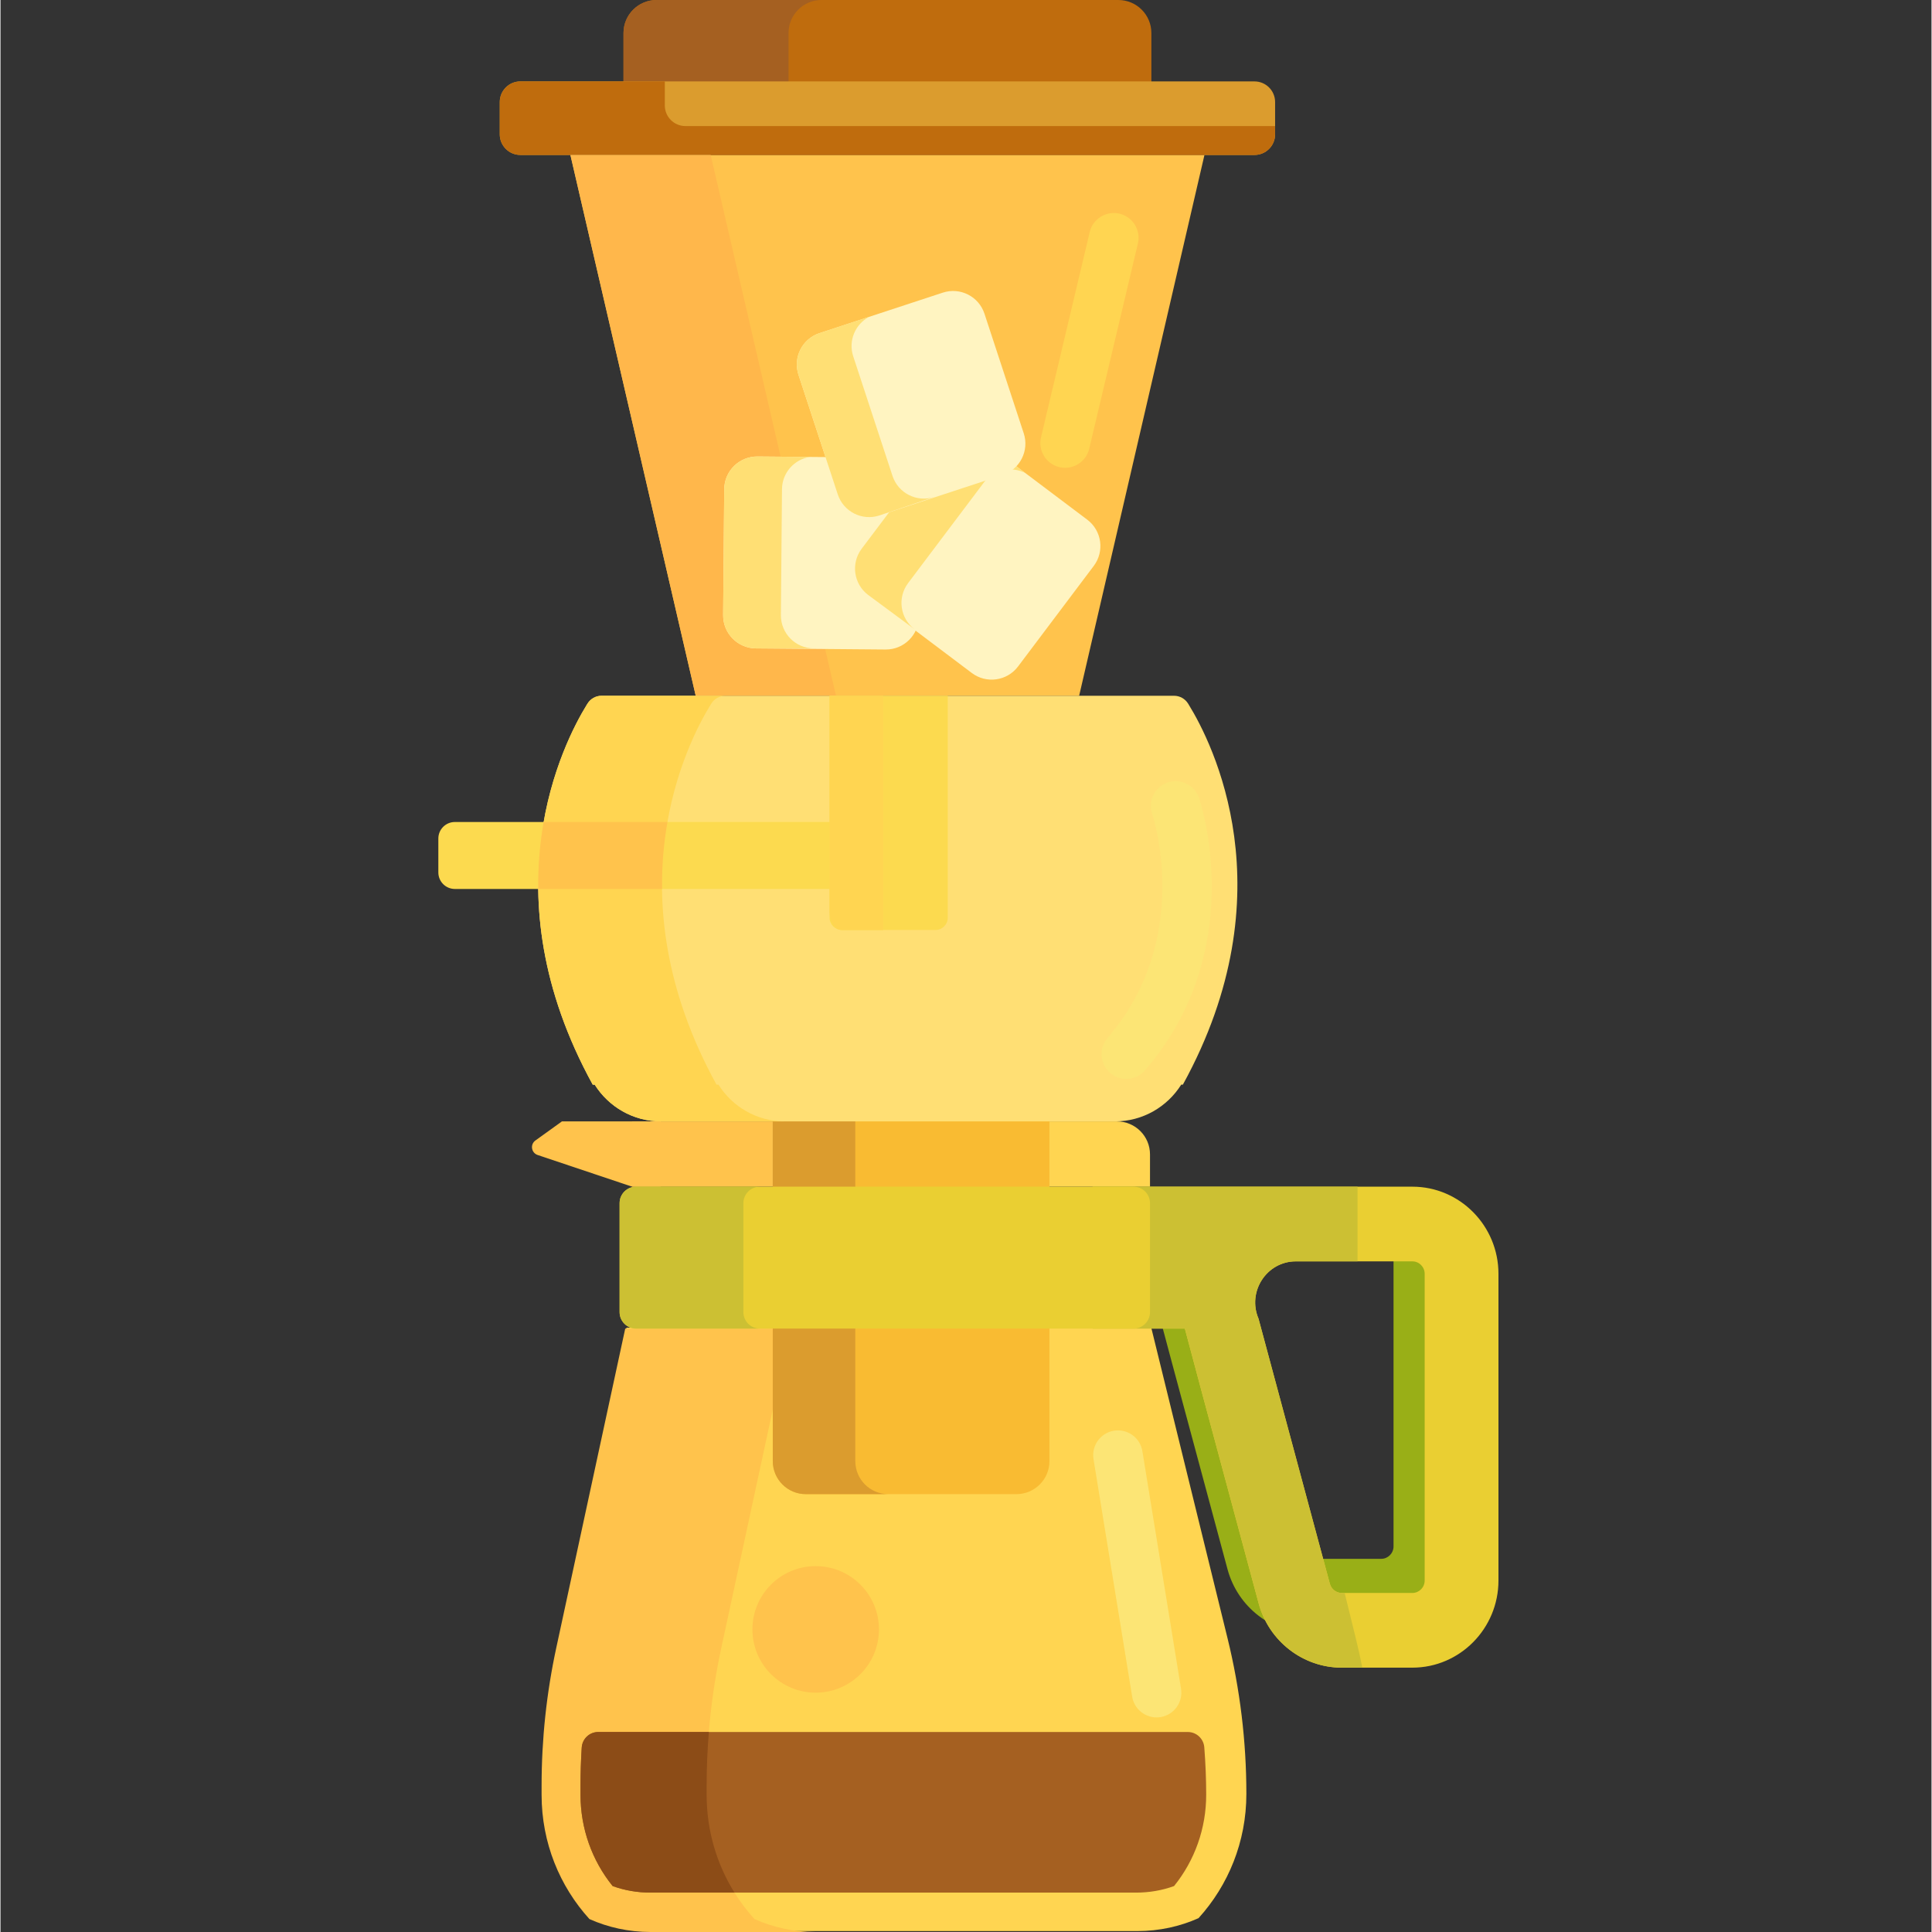 <svg height="468pt" viewBox="-106 0 468 468.237" width="468pt" xmlns="http://www.w3.org/2000/svg"><rect x="-106" y="0" width="468" height="468.237" fill="#333333" stroke="none"/><path d="m172.898 321.777h-127.184l-16.703 77.324c-2.371 10.977-3.566 22.18-3.566 33.418v2.258c0 11.609 4.398 22.18 11.594 30.105 4.457 2 9.496 3.133 14.836 3.133h117.645c5.34 0 10.379-1.133 14.836-3.133 7.195-7.926 11.594-18.496 11.594-30.105 0-12.727-1.535-25.406-4.57-37.754zm0 0" fill="#ffd551"/><path d="m65.141 434.996v-2.254c0-11.238 1.195-22.441 3.566-33.418l16.703-77.328h-40l-16.703 77.328c-2.371 10.977-3.566 22.18-3.566 33.418v2.254c0 11.613 4.398 22.184 11.594 30.105 4.457 2 9.496 3.137 14.836 3.137h40c-5.34 0-10.379-1.137-14.836-3.137-7.195-7.922-11.594-18.492-11.594-30.105zm0 0" fill="#ffc34c"/><path d="m172.594 287.602h-91.422v-15.82h83.422c4.418 0 8 3.582 8 8zm0 0" fill="#ffd551"/><path d="m140.223 362.117h-51.051c-4.418 0-8-3.582-8-8v-116.707h67.051v116.707c0 4.418-3.582 8-8 8zm0 0" fill="#f9bb32"/><path d="m47.078 271.781h-17.008l-6.422 4.621c-1.324.949-1.016 3 .531 3.52l22.586 7.574c.207.07.422.105.637.105h6.605v-15.82zm0 0" fill="#ffc34c"/><path d="m47.082 271.781h34.09v15.82h-34.09zm0 0" fill="#ffc34c"/><path d="m101.172 354.117v-116.707h-20v116.707c0 4.418 3.582 8 8 8h20c-4.418 0-8-3.582-8-8zm0 0" fill="#db9c2e"/><path d="m172.926 28.641h-127.934v-20.641c0-4.418 3.582-8 8-8h111.934c4.418 0 8 3.582 8 8zm0 0" fill="#bf6c0d"/><path d="m92.992 0h-40c-4.418 0-8 3.582-8 8v20.641h40v-20.641c0-4.418 3.582-8 8-8zm0 0" fill="#a56021"/><path d="m231.617 305.07v69.703c0 1.668-1.332 3.02-2.98 3.02h-17.121c-1.34 0-2.523-.914-2.875-2.227l-17.281-64.219c-.898-2.105-1.02-4.285-.543-6.277h-39.68v8.652h22.355l4.168 15.609 13.723 50.992c2.469 9.168 10.746 15.57 20.133 15.57h17.121c11.504 0 20.867-9.473 20.867-21.121v-69.703zm0 0" fill="#99af17"/><path d="m236.184 287.602h-77.504v34.398h22.359l4.168 15.609 13.723 50.992c2.469 9.168 10.746 15.57 20.133 15.57h17.121c11.504 0 20.863-9.477 20.863-21.121v-74.328c0-11.648-9.359-21.121-20.863-21.121zm2.98 95.449c0 1.664-1.336 3.016-2.98 3.016h-17.121c-1.344 0-2.523-.914-2.879-2.223l-17.281-64.227c-2.809-6.574 1.957-13.914 9.035-13.914h28.246c1.645 0 2.98 1.352 2.98 3.02zm0 0" fill="#eacf32"/><path d="m222.516 397.242-2.746-11.176h-.707c-1.344 0-2.523-.914-2.879-2.223l-16.641-61.844-.641-2.379c-2.809-6.578 1.957-13.918 9.035-13.918h14.957v-18.102h-64.211v34.395h22.355l4.168 15.609 13.723 50.996c2.469 9.168 10.746 15.57 20.133 15.57h4.992c-.461-2.32-.973-4.633-1.539-6.93zm0 0" fill="#ccc033"/><path d="m155.422 168.625h-92.926l-30.371-131.07h153.668zm0 0" fill="#ffc34c"/><path d="m197.914 37.555h-177.91c-2.762 0-5-2.242-5-5v-7.824c0-2.762 2.238-5 5-5h177.91c2.762 0 5 2.238 5 5v7.824c0 2.758-2.238 5-5 5zm0 0" fill="#db9c2e"/><path d="m38.867 419.766c-2.125 0-3.867 1.66-4 3.777-.195 3.062-.293 6.129-.293 9.203v2.25c0 8.105 2.75 15.879 7.785 22.109 2.91 1.055 6 1.586 9.211 1.586h117.645c3.211 0 6.301-.531 9.207-1.586 5.039-6.234 7.789-14.008 7.789-22.109 0-3.844-.16-7.691-.461-11.523-.164-2.09-1.898-3.707-3.996-3.707zm0 0" fill="#a56021"/><path d="m168.594 322h-120.547c-2.207 0-4-1.793-4-4v-26.398c0-2.211 1.793-4 4-4h120.547c2.207 0 4 1.789 4 4v26.398c0 2.207-1.793 4-4 4zm0 0" fill="#eacf32"/><path d="m60.004 30.555c-2.762 0-5-2.242-5-5v-5.824h-35c-2.762 0-5 2.238-5 5v7.824c0 2.758 2.238 5 5 5h177.91c2.762 0 5-2.242 5-5v-2zm0 0" fill="#bf6c0d"/><path d="m32.125 37.555 30.371 131.07h34l-30.371-131.07zm0 0" fill="#ffb74b"/><path d="m182.012 170.828c-.066-.113-.133-.219-.195-.32-.734-1.172-2.012-1.883-3.395-1.883h-138.746c-1.379 0-2.66.711-3.391 1.883-.066.102-.133.207-.203.32-5.59 9.082-24.199 45.367 1.453 92.043h.469c3.363 5.348 9.297 8.91 16.078 8.91h110c6.785 0 12.719-3.562 16.082-8.91h.398c25.652-46.676 7.043-82.961 1.449-92.043zm0 0" fill="#ffdf74"/><path d="m120.582 225.395h-22.641c-1.656 0-3-1.34-3-3v-53.77h28.641v53.77c0 1.66-1.344 3-3 3zm0 0" fill="#fcda4f"/><path d="m103.535 215.449h-99.418c-2.207 0-4-1.793-4-4v-8.23c0-2.211 1.793-4 4-4h99.418zm0 0" fill="#fcda4f"/><path d="m68.004 262.871h-.469c-25.652-46.676-7.043-82.961-1.453-92.047.07-.109.137-.219.203-.32.73-1.172 2.008-1.879 3.391-1.879h-30c-1.379 0-2.66.707-3.391 1.879-.066.102-.133.211-.203.32-5.59 9.086-24.199 45.371 1.453 92.047h.469c3.363 5.348 9.297 8.91 16.078 8.91h30c-6.781 0-12.715-3.562-16.078-8.91zm0 0" fill="#ffd551"/><path d="m94.941 168.625v52.219c0 2.516 1.344 4.551 3 4.551h10v-56.77zm0 0" fill="#ffd551"/><path d="m108.512 157.414-31.438-.266c-4.418-.039-7.969-3.648-7.934-8.07l.262-30.512c.035-4.418 3.648-7.969 8.066-7.93l31.438.266c4.418.039 7.969 3.648 7.934 8.07l-.258 30.512c-.039 4.418-3.652 7.969-8.07 7.93zm0 0" fill="#fff4c1"/><path d="m91.074 157.148c-4.418-.039-7.969-3.648-7.934-8.066l.262-30.512c.031-3.969 2.949-7.227 6.738-7.824l-12.672-.109c-4.418-.035-8.031 3.516-8.066 7.934l-.262 30.512c-.035 4.418 3.516 8.027 7.934 8.066zm0 0" fill="#ffdf74"/><path d="m129.41 163.105-25.117-18.91c-3.531-2.66-4.238-7.672-1.578-11.203l18.352-24.375c2.656-3.531 7.672-4.238 11.203-1.582l25.117 18.914c3.527 2.656 4.234 7.672 1.578 11.203l-18.352 24.375c-2.66 3.531-7.676 4.238-11.203 1.578zm0 0" fill="#fff4c1"/><path d="m115.547 152.52c-3.527-2.656-4.234-7.672-1.578-11.203l18.355-24.375c2.383-3.168 6.668-4.051 10.07-2.281l-10.125-7.625c-3.527-2.656-8.543-1.949-11.203 1.582l-18.352 24.375c-2.656 3.531-1.953 8.547 1.578 11.203zm0 0" fill="#ffdf74"/><path d="m136.891 115.113-29.871 9.812c-4.195 1.379-8.719-.906-10.098-5.105l-9.52-28.988c-1.379-4.199.906-8.719 5.102-10.098l29.871-9.809c4.199-1.379 8.719.902 10.098 5.102l9.52 28.988c1.379 4.199-.906 8.719-5.102 10.098zm0 0" fill="#fff4c1"/><path d="m120.285 120.441c-4.199 1.379-8.719-.906-10.098-5.102l-9.523-28.988c-1.238-3.77.484-7.789 3.883-9.57l-12.043 3.953c-4.195 1.379-6.48 5.898-5.102 10.098l9.52 28.988c1.379 4.199 5.902 6.484 10.098 5.105zm0 0" fill="#ffdf74"/><path d="m74.047 317.996v-26.395c0-2.211 1.793-4 4-4h-30c-2.207 0-4 1.789-4 4v26.395c0 2.211 1.793 4 4 4h30c-2.207 0-4-1.789-4-4zm0 0" fill="#ccc033"/><path d="m65.68 419.766h-26.812c-2.125 0-3.867 1.656-4 3.777-.195 3.062-.293 6.129-.293 9.199v2.254c0 8.102 2.75 15.875 7.789 22.109 2.906 1.051 5.996 1.586 9.207 1.586h20.316c-4.27-6.863-6.746-14.984-6.746-23.695v-2.254c0-4.336.184-8.664.539-12.977zm0 0" fill="#8c4c17"/><path d="m166.855 261.477c-1.391 0-2.781-.477-3.914-1.453-2.512-2.164-2.793-5.953-.629-8.461 20.582-23.887 11.207-53.109 10.797-54.34-1.039-3.141.648-6.539 3.785-7.59 3.133-1.055 6.527.625 7.59 3.758.504 1.492 12.055 36.836-13.082 66.004-1.188 1.379-2.863 2.082-4.547 2.082zm0 0" fill="#fce575"/><path d="m55.641 199.219h-30c-.863 4.93-1.383 10.363-1.312 16.23h30c-.07-5.867.449-11.301 1.312-16.23zm0 0" fill="#ffc34c"/><path d="m106.906 394.895c0 8.469-6.867 15.336-15.336 15.336s-15.332-6.867-15.332-15.336 6.863-15.332 15.332-15.332 15.336 6.863 15.336 15.332zm0 0" fill="#ffc34c"/><path d="m152.023 113.379c-.457 0-.922-.055-1.391-.164-3.223-.766-5.215-3.996-4.453-7.223l11.805-49.75c.766-3.223 4-5.215 7.223-4.453 3.227.766 5.219 4 4.453 7.227l-11.801 49.746c-.656 2.758-3.117 4.617-5.836 4.617zm0 0" fill="#ffd551"/><path d="m174.184 416.23c-2.891 0-5.434-2.094-5.914-5.039l-9.367-57.562c-.535-3.27 1.688-6.352 4.957-6.887 3.27-.531 6.355 1.691 6.887 4.961l9.367 57.562c.535 3.27-1.688 6.352-4.957 6.887-.328.051-.652.078-.973.078zm0 0" fill="#fce575"/></svg>